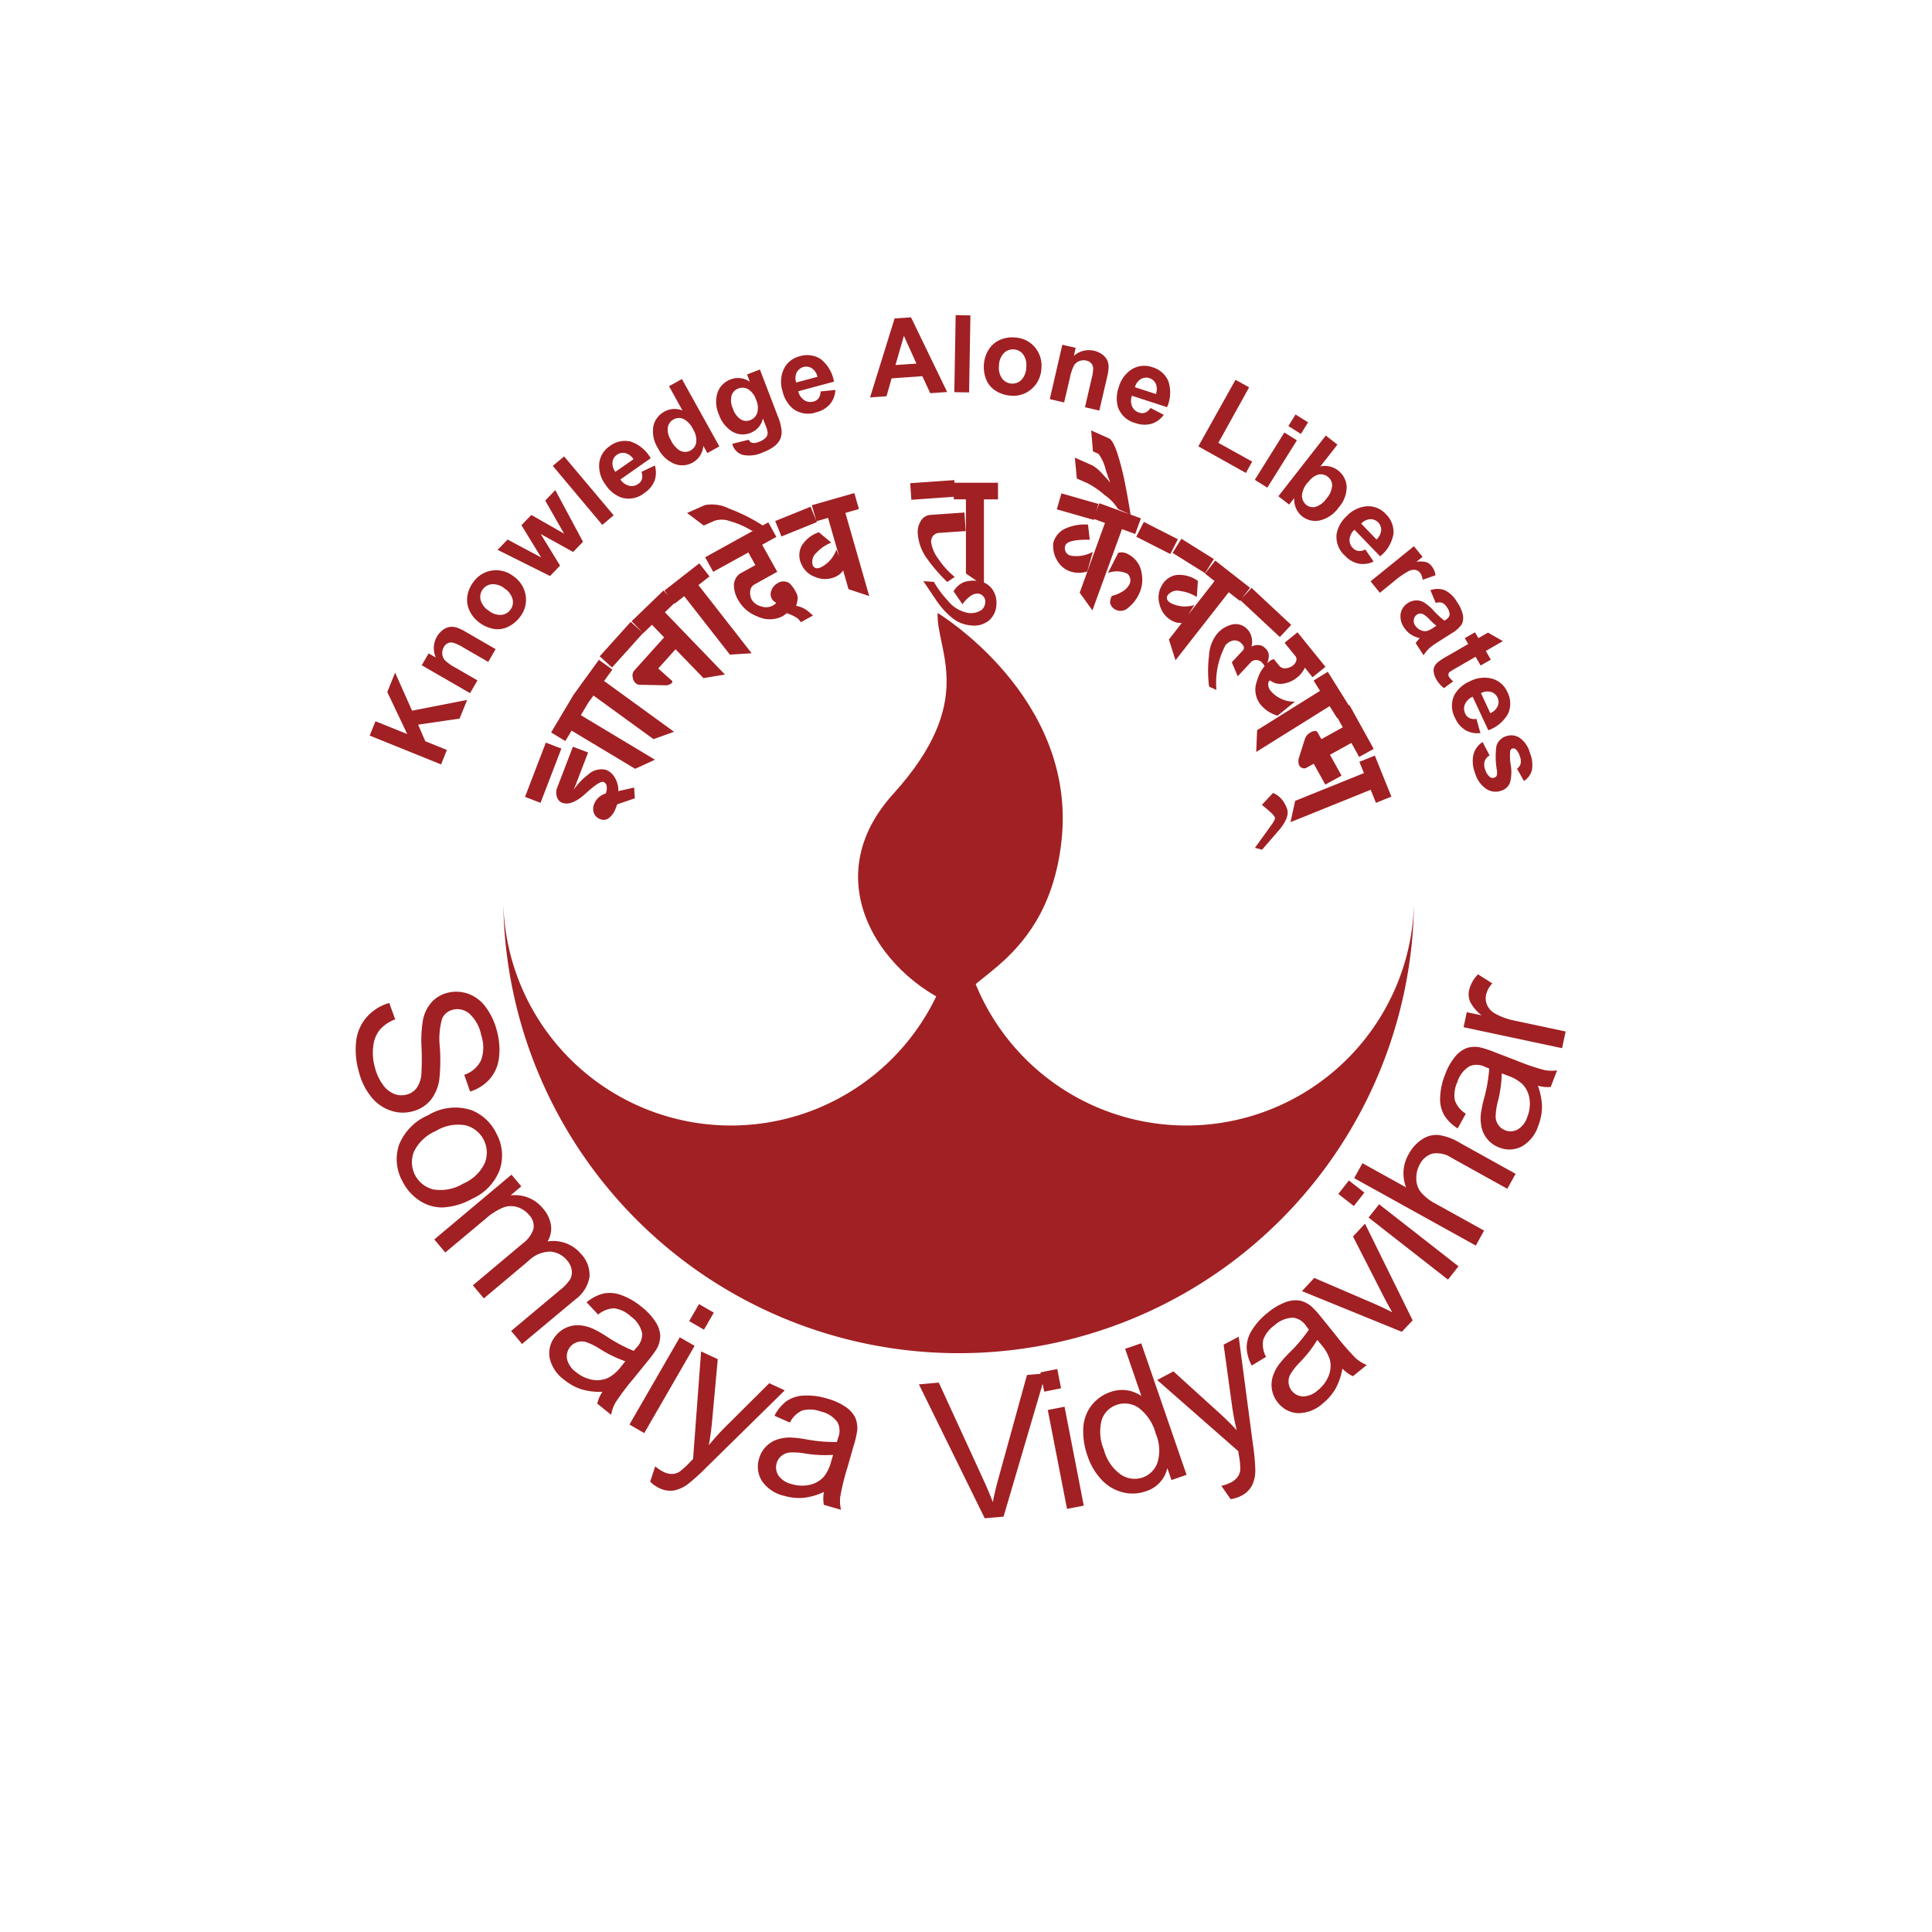 <svg xmlns="http://www.w3.org/2000/svg" width="107.872" height="107.872" viewBox="0 0 107.872 107.872">
    <defs>
        <style>
            .cls-1{opacity:.95;fill:url(#linear-gradient)}.cls-2,.cls-3{fill:#a12023}.cls-3{fill-rule:evenodd}.cls-4{filter:url(#Ellipse_59)}
        </style>
        <linearGradient id="linear-gradient" x1=".5" x2=".5" y2="1" gradientUnits="objectBoundingBox">
            <stop offset="0" stop-color="#fff"/>
            <stop offset="1" stop-color="#fff"/>
        </linearGradient>
        <filter id="Ellipse_59" width="107.872" height="107.872" x="0" y="0" filterUnits="userSpaceOnUse">
            <feOffset dy="3"/>
            <feGaussianBlur result="blur" stdDeviation="3"/>
            <feFlood flood-opacity=".161"/>
            <feComposite in2="blur" operator="in"/>
            <feComposite in="SourceGraphic"/>
        </filter>
    </defs>
    <g id="Group_3595" data-name="Group 3595" transform="translate(9 6)">
        <g class="cls-4" transform="translate(-9 -6)">
            <circle id="Ellipse_59-2" cx="44.936" cy="44.936" r="44.936" class="cls-1" data-name="Ellipse 59" transform="translate(9 6)"/>
        </g>
        <g id="Group_415" data-name="Group 415" transform="translate(10.859 11.596)">
            <path id="Path_2457" d="M73.516 54.085l-5.5-1.17.178-.839.833.177a2.318 2.318 0 0 1-.645-.758 1.062 1.062 0 0 1-.06-.637 1.867 1.867 0 0 1 .5-.895l.8.506a1.345 1.345 0 0 0-.349.639.917.917 0 0 0 .067.59 1.024 1.024 0 0 0 .437.455 3.675 3.675 0 0 0 1.055.387l2.882.613zm-3.369 1.406a6.913 6.913 0 0 1-.22 1.584 3.563 3.563 0 0 0-.121.844.834.834 0 0 0 1.228.708 1.25 1.25 0 0 0 .539-.7 1.969 1.969 0 0 0 .126-1 1.487 1.487 0 0 0-.39-.825 2.292 2.292 0 0 0-.835-.485zm2.018.69a3.622 3.622 0 0 1 .229 1.18 2.958 2.958 0 0 1-.205 1.049 2.04 2.04 0 0 1-.932 1.168 1.5 1.5 0 0 1-1.259.05 1.528 1.528 0 0 1-.638-.446 1.551 1.551 0 0 1-.335-.656 2.35 2.35 0 0 1-.046-.753 6.708 6.708 0 0 1 .17-.842 8.677 8.677 0 0 0 .3-1.706l-.23-.094a1.046 1.046 0 0 0-.864-.042 1.583 1.583 0 0 0-.691.9A1.684 1.684 0 0 0 67.53 57a1.446 1.446 0 0 0 .61.742l-.453.823a2.308 2.308 0 0 1-.752-.736 1.826 1.826 0 0 1-.228-.99 3.763 3.763 0 0 1 .271-1.263 3.382 3.382 0 0 1 .578-1.031 1.558 1.558 0 0 1 .637-.467 1.511 1.511 0 0 1 .712-.044 5.491 5.491 0 0 1 .837.271l1.187.456a13.3 13.3 0 0 0 1.591.545 2.11 2.11 0 0 0 .717.017l-.357.93a2.018 2.018 0 0 1-.715-.072zM68.7 65.107l-6.793-3.765.463-.834 2.437 1.351a2.135 2.135 0 0 1 .14-1.85 2.267 2.267 0 0 1 .744-.829 1.431 1.431 0 0 1 .914-.248 3.147 3.147 0 0 1 1.2.437l3.117 1.731-.464.835-3.118-1.73a1.478 1.478 0 0 0-1.06-.234 1.157 1.157 0 0 0-.711.609 1.546 1.546 0 0 0-.193.8 1.232 1.232 0 0 0 .263.755 2.729 2.729 0 0 0 .831.642l2.691 1.492zm-1.555 1.9l-4.433-3.464.588-.743 4.432 3.464zM61.889 62.9l-.865-.676.588-.752.865.676zm2.678 7.021l-5.575-2.271.687-.737 3.288 1.414q.532.228 1.075.51c-.159-.264-.34-.593-.542-.989L61.843 64.6l.669-.717 2.661 5.4zm-4.717.45a6.942 6.942 0 0 1-.983 1.261 3.566 3.566 0 0 0-.527.671.834.834 0 0 0 .71 1.226 1.241 1.241 0 0 0 .816-.335 1.959 1.959 0 0 0 .61-.8 1.488 1.488 0 0 0 .075-.91 2.3 2.3 0 0 0-.48-.837zm1.4 1.605a3.637 3.637 0 0 1-.392 1.137 2.983 2.983 0 0 1-.7.806 2.049 2.049 0 0 1-1.392.545 1.5 1.5 0 0 1-1.115-.587 1.529 1.529 0 0 1-.33-.705 1.562 1.562 0 0 1 .037-.736 2.342 2.342 0 0 1 .337-.676 6.794 6.794 0 0 1 .568-.644A8.612 8.612 0 0 0 59.38 69.8c-.079-.1-.13-.17-.151-.2a1.048 1.048 0 0 0-.728-.467 1.584 1.584 0 0 0-1.047.431 1.687 1.687 0 0 0-.624.809 1.446 1.446 0 0 0 .157.947l-.8.486a2.32 2.32 0 0 1-.283-1.013 1.829 1.829 0 0 1 .3-.971 3.761 3.761 0 0 1 .868-.958 3.388 3.388 0 0 1 1.016-.6 1.569 1.569 0 0 1 .784-.086 1.533 1.533 0 0 1 .639.318 5.505 5.505 0 0 1 .59.653l.8.989A13.259 13.259 0 0 0 62 71.4a2.132 2.132 0 0 0 .612.374l-.774.627a2 2 0 0 1-.585-.42zm-6.245 7.285l-.514-.74a2.145 2.145 0 0 0 .522-.182 1.047 1.047 0 0 0 .4-.332.847.847 0 0 0 .137-.409 4.383 4.383 0 0 0-.076-.763c-.01-.057-.02-.137-.035-.246l-4.53-3.975.907-.483 2.564 2.326q.49.442.971.96a12.919 12.919 0 0 1-.256-1.317l-.477-3.459.842-.448.8 6.057a11.211 11.211 0 0 1 .127 1.378 1.889 1.889 0 0 1-.19.884 1.382 1.382 0 0 1-.59.564 1.917 1.917 0 0 1-.599.19zm-7.066-2.739a2.443 2.443 0 0 0 .957 1.381 1.377 1.377 0 0 0 1.191.156 1.352 1.352 0 0 0 .837-.83 2.36 2.36 0 0 0-.095-1.618 2.639 2.639 0 0 0-.972-1.457A1.366 1.366 0 0 0 48.648 74a1.322 1.322 0 0 0-.834.837 2.557 2.557 0 0 0 .128 1.689zm3.768 1.678l-.231-.672a1.747 1.747 0 0 1-1.215 1.3 2.206 2.206 0 0 1-1.291.052 2.432 2.432 0 0 1-1.164-.695 3.575 3.575 0 0 1-.79-1.344 4.021 4.021 0 0 1-.233-1.536 2.212 2.212 0 0 1 .455-1.268 2.258 2.258 0 0 1 1.069-.757 1.886 1.886 0 0 1 1.719.227l-.907-2.635.9-.309 2.529 7.344zm-5.832 1.61L44.8 74.288l.937-.183 1.073 5.523zM44.6 73.264l-.21-1.077.941-.187.21 1.077zm-3.32 7.068l-3.675-7.475 1.11-.1 2.5 5.445c.2.436.373.848.516 1.23.084-.432.186-.865.308-1.3l1.6-5.8 1.045-.091-2.353 8zm-8.465-3.54a6.943 6.943 0 0 1-1.6-.081 3.537 3.537 0 0 0-.851-.047.834.834 0 0 0-.6 1.284 1.247 1.247 0 0 0 .742.477 1.961 1.961 0 0 0 1.009.038 1.49 1.49 0 0 0 .789-.46 2.292 2.292 0 0 0 .41-.874zm-.51 2.07a3.613 3.613 0 0 1-1.156.331 2.965 2.965 0 0 1-1.063-.113 2.045 2.045 0 0 1-1.245-.827A1.5 1.5 0 0 1 28.682 77a1.519 1.519 0 0 1 .39-.675 1.542 1.542 0 0 1 .624-.391 2.333 2.333 0 0 1 .747-.111 6.712 6.712 0 0 1 .853.1 8.707 8.707 0 0 0 1.726.153c.039-.124.063-.2.073-.237a1.046 1.046 0 0 0-.034-.864 1.584 1.584 0 0 0-.954-.61 1.69 1.69 0 0 0-1.021-.048 1.447 1.447 0 0 0-.686.672l-.859-.38a2.32 2.32 0 0 1 .667-.813 1.828 1.828 0 0 1 .967-.313 3.761 3.761 0 0 1 1.282.16 3.4 3.4 0 0 1 1.078.486 1.557 1.557 0 0 1 .52.593 1.515 1.515 0 0 1 .106.706 5.445 5.445 0 0 1-.2.857l-.35 1.223a12.934 12.934 0 0 0-.4 1.633 2.1 2.1 0 0 0 .044.717l-.957-.275a2.012 2.012 0 0 1 .002-.722zm-9.705-.573l.282-.857a2.179 2.179 0 0 0 .459.308 1.042 1.042 0 0 0 .505.118.848.848 0 0 0 .409-.137 4.421 4.421 0 0 0 .564-.519c.039-.042.1-.1.176-.176l.449-6.011.93.434-.316 3.451c-.039.439-.1.89-.183 1.354a13.274 13.274 0 0 1 .9-1l2.476-2.463.864.4-4.357 4.281a11.308 11.308 0 0 1-1.025.931 1.892 1.892 0 0 1-.819.38 1.384 1.384 0 0 1-.8-.132 1.887 1.887 0 0 1-.514-.362zM21.443 75.1l2.812-4.872.827.477-2.812 4.872zm3.334-5.776l.55-.95.826.477-.549.95zm-3.565 2.243a7.009 7.009 0 0 1-1.437-.7 3.552 3.552 0 0 0-.765-.376.835.835 0 0 0-1.053.949 1.249 1.249 0 0 0 .5.728 1.961 1.961 0 0 0 .913.43 1.492 1.492 0 0 0 .906-.116 2.308 2.308 0 0 0 .719-.644zm-1.278 1.705a3.61 3.61 0 0 1-1.193-.147 2.957 2.957 0 0 1-.934-.519 2.048 2.048 0 0 1-.824-1.248 1.5 1.5 0 0 1 .343-1.213 1.527 1.527 0 0 1 .622-.469 1.56 1.56 0 0 1 .727-.117 2.321 2.321 0 0 1 .73.19 6.689 6.689 0 0 1 .748.422 8.615 8.615 0 0 0 1.53.815l.16-.189a1.046 1.046 0 0 0 .306-.809 1.584 1.584 0 0 0-.64-.935 1.7 1.7 0 0 0-.92-.444 1.457 1.457 0 0 0-.895.351l-.643-.685a2.32 2.32 0 0 1 .932-.488 1.83 1.83 0 0 1 1.017.089 3.777 3.777 0 0 1 1.117.649 3.4 3.4 0 0 1 .8.869 1.558 1.558 0 0 1 .247.75 1.52 1.52 0 0 1-.178.691 5.46 5.46 0 0 1-.517.712l-.8.988a13.326 13.326 0 0 0-1.01 1.346 2.1 2.1 0 0 0-.238.677l-.775-.627a2.01 2.01 0 0 1 .288-.66zm-9.387-8.508l4.31-3.617.548.653-.6.507a1.991 1.991 0 0 1 1.8.718 1.843 1.843 0 0 1 .458.951 1.378 1.378 0 0 1-.193.9 2.023 2.023 0 0 1 1.872.7 1.71 1.71 0 0 1 .471 1.285 1.975 1.975 0 0 1-.8 1.262L15.446 70.6l-.609-.725 2.716-2.275a2.634 2.634 0 0 0 .573-.6.827.827 0 0 0 .094-.518 1.06 1.06 0 0 0-.251-.537 1.33 1.33 0 0 0-.937-.5 1.742 1.742 0 0 0-1.219.511l-2.5 2.1-.613-.73 2.8-2.35a1.615 1.615 0 0 0 .582-.792.883.883 0 0 0-.247-.789 1.379 1.379 0 0 0-.641-.433 1.2 1.2 0 0 0-.792.018 3.491 3.491 0 0 0-1 .639l-2.242 1.874zm.093-6.057a2.39 2.39 0 0 0-1.228 1.155 1.569 1.569 0 0 0 1.077 2.11 2.459 2.459 0 0 0 1.681-.329 2.323 2.323 0 0 0 1.195-1.143 1.572 1.572 0 0 0-1.072-2.108 2.383 2.383 0 0 0-1.653.314zm-.445-.874a2.9 2.9 0 0 1 2.458-.276 2.618 2.618 0 0 1 1.36 1.291 2.524 2.524 0 0 1 .183 2.037 2.888 2.888 0 0 1-1.537 1.609 3.718 3.718 0 0 1-1.671.485 2.3 2.3 0 0 1-1.292-.4 2.765 2.765 0 0 1-.924-1.056 2.527 2.527 0 0 1-.192-2.046 3.022 3.022 0 0 1 1.615-1.645zm-2.163-6.27l.333.914a2.123 2.123 0 0 0-.841.557 1.754 1.754 0 0 0-.382.91 2.973 2.973 0 0 0 .087 1.211 2.87 2.87 0 0 0 .437.957 1.446 1.446 0 0 0 .637.524 1.114 1.114 0 0 0 .7.041 1 1 0 0 0 .561-.371 1.563 1.563 0 0 0 .262-.793 14.21 14.21 0 0 0 .009-1.434 7.053 7.053 0 0 1 .08-1.574 2.106 2.106 0 0 1 .484-.989 1.778 1.778 0 0 1 .863-.516 1.97 1.97 0 0 1 1.146.037 2.069 2.069 0 0 1 1 .74 3.727 3.727 0 0 1 .624 1.308 3.89 3.89 0 0 1 .125 1.544 2.2 2.2 0 0 1-.527 1.192 2.372 2.372 0 0 1-1.084.685l-.327-.933a1.6 1.6 0 0 0 .935-.808 2.088 2.088 0 0 0 .013-1.4 2.179 2.179 0 0 0-.682-1.225 1.029 1.029 0 0 0-.905-.2.884.884 0 0 0-.588.47 4.08 4.08 0 0 0-.133 1.64 10.366 10.366 0 0 1-.033 1.789 2.385 2.385 0 0 1-.506 1.173 1.934 1.934 0 0 1-.984.6 2.1 2.1 0 0 1-1.22-.04 2.345 2.345 0 0 1-1.088-.764 3.561 3.561 0 0 1-.681-1.366 4.443 4.443 0 0 1-.16-1.786 2.472 2.472 0 0 1 .6-1.321 2.61 2.61 0 0 1 1.245-.773z" class="cls-2" data-name="Path 2457" transform="translate(-6.157 -13.157)"/>
            <path id="Path_2458" d="M58.18 35.928q.506-.579 1-1.154.55-.686.4-1.12a1.734 1.734 0 0 0-.284-.525 1.347 1.347 0 0 0-.5-.372l-.625.666c.178.139.339.276.483.411a1.04 1.04 0 0 1 .243.286c.022.063-.021.173-.128.333q-.49.69-.985 1.368zm5.436-4.907l.254.629-3.839 1.55-.262 1.19 4.478-1.809.295.73.861-.348-.924-2.29zM62.249 28.3l.44.793-1.195.662-.217-.391a.144.144 0 0 0-.142-.065.476.476 0 0 0-.22.066.664.664 0 0 0-.345.391l-.336 1.06a.611.611 0 0 0-.02.223.445.445 0 0 0 .042.177.315.315 0 0 0 .184.153.278.278 0 0 0 .227-.019l.4-.223.647 1.165.907-.5-.646-1.166 1.195-.662.434.784.812-.45-1.354-2.448zm-1.189-1.817l.358.575-3.511 2.194-.051 1.217 4.1-2.558.417.667.788-.492-1.309-2.094zm-.49-.723l.43.54.722-.584-1.561-1.928-.722.585.633.781a.319.319 0 0 1 .012.25.519.519 0 0 1-.171.23.727.727 0 0 1-.41.163.4.4 0 0 1-.369-.151l-.289-.357a.54.54 0 0 0-.27.135 2.1 2.1 0 0 0-.671 1.064 1.347 1.347 0 0 0 .166 1.3 1.893 1.893 0 0 0 .98.655l.968-.784a1.681 1.681 0 0 1-.768-.158 1.651 1.651 0 0 1-.6-.459.589.589 0 0 1-.121-.3.279.279 0 0 1 .095-.273.922.922 0 0 0 .742.186 1.606 1.606 0 0 0 .783-.352 1.385 1.385 0 0 0 .421-.542zm-3.25-2.184a.885.885 0 0 0-.77-.232 1.605 1.605 0 0 0-.9.553 2.17 2.17 0 0 0-.43 1.2 6.972 6.972 0 0 0 .005 1.724l.409.186a4.476 4.476 0 0 1 .508-2.5.742.742 0 0 1 .455-.264.512.512 0 0 1 .415.148c.17.159.2.294.1.406l-.618.664.329.784.719-.771a.405.405 0 0 1 .307-.137.447.447 0 0 1 .315.127.768.768 0 0 1 .188.279 1.163 1.163 0 0 0 .2-.552.539.539 0 0 0-.152-.477l-.08-.075a.525.525 0 0 0-.341-.138.7.7 0 0 0-.387.087 1.036 1.036 0 0 0 .014-.48.93.93 0 0 0-.286-.531zm.276-2.267l-.633.679 2.213 2.064.634-.679zm-2.6-.8l.534.417-2.549 3.263.368 1.161 2.973-3.8.62.484.571-.731-1.945-1.52zm-1.317-1.943l-.492.788L55 20.486l.492-.788zm.718 3.7a1.723 1.723 0 0 1-1.328-.121c-.185-.117-.243-.25-.173-.4a.658.658 0 0 1 .7-.264 2.25 2.25 0 0 1 .943.337l.061-.9a1.8 1.8 0 0 0-1.164-.334 1.125 1.125 0 0 0-.837.566 1.31 1.31 0 0 0-.143 1.064 1.4 1.4 0 0 0 .616.881 1.2 1.2 0 0 0 .339.147.929.929 0 0 0 .372.014zm-4.246-2.915l-.57 1.119a1.555 1.555 0 0 1 .595-.083 1.368 1.368 0 0 1 .514.146.567.567 0 0 1 .137.3.5.5 0 0 1-.054.285 1.024 1.024 0 0 1-.4.4 1.84 1.84 0 0 1-.574.236.716.716 0 0 0-.1.39.54.54 0 0 0 .339.394.6.6 0 0 0 .658-.112 2.086 2.086 0 0 0 .6-.744 1.839 1.839 0 0 0 .161-1.205 1.391 1.391 0 0 0-.744-1.042.705.705 0 0 0-.559-.086zm1.009-.9l1.9.967.421-.827-1.9-.967zm-1.454-3.022c-.158-.183-.3-.336-.417-.461a2.387 2.387 0 0 0-.57-.493l-.989-.44.11 1.165.609.271a4.979 4.979 0 0 1 .959.666 2.61 2.61 0 0 1 .734.77l.7.31q-.162-1-.3-1.688a14.8 14.8 0 0 0-.423-1.684c-.167-.52-.33-.817-.49-.887l-.988-.44.1 1.169.31.138a2.413 2.413 0 0 1 .407.91q.186.547.251.696zm-.932 2.022l.637.232L48 21.576l.71.99 1.651-4.538.739.269.317-.872-2.32-.844zm.017.063l.256-.892-2.067-.592-.257.892zm-.057 1.78a1.872 1.872 0 0 1-1.232.215.422.422 0 0 1-.307-.554q.1-.357 1.369-.335l-.1-.846a2.641 2.641 0 0 0-1.216.2 1.232 1.232 0 0 0-.717.795 1.552 1.552 0 0 0 .211 1.01 1.315 1.315 0 0 0 .8.631 1.467 1.467 0 0 0 .416.057 1.579 1.579 0 0 0 .465-.077zm-5.387 2.957a1.266 1.266 0 0 0-.27-.923 1.152 1.152 0 0 0-.852-.416 1.65 1.65 0 0 0-.718.087 1.256 1.256 0 0 0-.55.5l.5.725a1.766 1.766 0 0 1 .454-.467.677.677 0 0 1 .4-.131.433.433 0 0 1 .307.153.423.423 0 0 1 .11.315.6.6 0 0 1-.206.445 1.074 1.074 0 0 1-.768.165 1.882 1.882 0 0 1-1.124-.691 5.641 5.641 0 0 1-.77-1.04l-.589-.041q.764 1.137.784 1.161a4.408 4.408 0 0 0 .835.9 1.922 1.922 0 0 0 1.044.412 1.327 1.327 0 0 0 1.005-.28 1.228 1.228 0 0 0 .41-.873zm-2.376-5.886h.677v4.141l1.005.688v-4.827h.786v-.929h-2.466zm.093-.15L41 15.291l-2.463.172.064.926zm-1.4 1.018a.674.674 0 0 0-.53.327 1.188 1.188 0 0 0-.171.762 2.681 2.681 0 0 0 .463 1.282 9.166 9.166 0 0 0 1.18 1.375l.418-.282a4.514 4.514 0 0 1-.907-.993 2.086 2.086 0 0 1-.41-.93.529.529 0 0 1 .1-.363.48.48 0 0 1 .377-.175l1.45-.1-.068-1.036zm-6.364.354l.651-.187 1.141 3.98 1.157.384-1.331-4.641.756-.217-.256-.892-2.373.68zm-2.3-.011l.348.862 1.975-.8-.348-.861zm3.412 1.591a1.722 1.722 0 0 1-.879 1c-.2.083-.345.05-.429-.1a.659.659 0 0 1 .2-.722 2.278 2.278 0 0 1 .827-.564l-.694-.579a1.8 1.8 0 0 0-.954.744 1.128 1.128 0 0 0-.034 1.01 1.311 1.311 0 0 0 .777.741 1.4 1.4 0 0 0 1.074.019 1.153 1.153 0 0 0 .319-.188.927.927 0 0 0 .23-.292zm-4.074-1.32a9.527 9.527 0 0 0-1.9-.96 2.133 2.133 0 0 0-1.371-.2l-.988.44.932.7.609-.27a1.347 1.347 0 0 1 .848.023 4.988 4.988 0 0 1 1.25.55zm-1.328 2.678a.829.829 0 0 0-.317.632 1.665 1.665 0 0 0 .247.843 2.045 2.045 0 0 0 1.06.9 1.59 1.59 0 0 0 1.427-.017l.223-.162a3.164 3.164 0 0 1 .444.192.833.833 0 0 1 .337.313l.678-.377q-.193-.167-.3-.256a1.376 1.376 0 0 0-.643-.281 1.7 1.7 0 0 0 .09-.468.763.763 0 0 0-.108-.309 1.62 1.62 0 0 0-.358-.489.589.589 0 0 0-.679.015.7.7 0 0 0-.319.383.517.517 0 0 0 .267.695.563.563 0 0 1-.179.15.819.819 0 0 1-.681.046.848.848 0 0 1-.507-.363.815.815 0 0 1-.09-.468.463.463 0 0 1 .25-.394l1.262-.7-.843-1.51.793-.439-.45-.812-3.526 1.951.45.812 1.962-1.081.392.707zm-3.624 1.664l.534-.417 2.549 3.263 1.216-.077-2.973-3.805.62-.484-.571-.732-1.946 1.52zm-1.756 1.65l.488-.47 2.876 2.978 1.2-.2-3.353-3.477.566-.546-.645-.669-1.777 1.715zm-.515 2.1a.422.422 0 0 0-.076.329.53.53 0 0 0 .174.363.346.346 0 0 0 .26.087l1.371.029a.509.509 0 0 0 .373-.12c.049-.054.054-.1.017-.132l-.764-.687 1.118-1.243-.682-.614zM21.2 25.13l.69.622 1.732-1.924-.69-.622zm-.747 2.738l.4-.549 3.35 2.434 1.148-.409-3.906-2.838.462-.636-.751-.546-1.451 2zm-1.172 1.991l.349-.581 3.55 2.132 1.107-.507-4.139-2.487.4-.674-.8-.478-1.261 2.116zm-2.251 3.118l.867.333 1.163-3.03-.867-.332zm4.508-.189a.994.994 0 0 0-.65.593.694.694 0 0 0-.012.5.575.575 0 0 0 .355.341.482.482 0 0 0 .5-.076 1.215 1.215 0 0 0 .361-.529l.086-.224.984-.337-.039-.6-.884.2a1.366 1.366 0 0 0-.181-.73.98.98 0 0 0-.5-.455 1.077 1.077 0 0 0-1.018.276 3.4 3.4 0 0 0-.788.833l.8-2.081-.847-.324-.881 2.295a.738.738 0 0 0-.016.5.489.489 0 0 0 .293.335q.531.2 1.317-.518t.99-.644a.284.284 0 0 1 .181.244.781.781 0 0 1-.051.401z" class="cls-2" data-name="Path 2458" transform="translate(-7.575 -6.08)"/>
            <path id="Path_2459" d="M69.2 28.958l.388.741a.6.6 0 0 0-.276.321.721.721 0 0 0 .029.468.81.81 0 0 0 .269.417.26.26 0 0 0 .243.031.217.217 0 0 0 .129-.106.666.666 0 0 0 .012-.3 4.449 4.449 0 0 1-.032-1.327.8.8 0 0 1 .544-.577.86.86 0 0 1 .747.081 1.489 1.489 0 0 1 .584.847 1.739 1.739 0 0 1 .112.967 1.059 1.059 0 0 1-.444.605l-.389-.688a.482.482 0 0 0 .2-.27.691.691 0 0 0-.037-.408.892.892 0 0 0-.238-.411.2.2 0 0 0-.189-.034.18.18 0 0 0-.114.126 3.1 3.1 0 0 0 .03.8 2.264 2.264 0 0 1-.047.988.76.76 0 0 1-.5.444.944.944 0 0 1-.813-.1 1.584 1.584 0 0 1-.635-.9 1.743 1.743 0 0 1-.084-1.037 1.18 1.18 0 0 1 .505-.686m.432-1.611a.792.792 0 0 0 .416-.4.565.565 0 0 0-.012-.467.571.571 0 0 0-.367-.32.761.761 0 0 0-.557.068zm-.775.31l.223.8a1.343 1.343 0 0 1-.835-.163 1.47 1.47 0 0 1-.576-.675 1.394 1.394 0 0 1-.027-1.315 1.786 1.786 0 0 1 .843-.733 1.718 1.718 0 0 1 1.271-.145 1.332 1.332 0 0 1 .83.742 1.386 1.386 0 0 1 .047 1.19 2.039 2.039 0 0 1-1.112.943l-.873-1.872a.828.828 0 0 0-.432.422.625.625 0 0 0 .016.517.509.509 0 0 0 .233.25.653.653 0 0 0 .399.046zm.805-3.3l-.569.328-.282-.487-1.087.628a3.11 3.11 0 0 0-.377.236.185.185 0 0 0-.054.116.235.235 0 0 0 .034.141 1.113 1.113 0 0 0 .235.249l-.517.38a1.635 1.635 0 0 1-.433-.5 1.059 1.059 0 0 1-.137-.385.586.586 0 0 1 .037-.324.755.755 0 0 1 .22-.261 4 4 0 0 1 .49-.313l1.177-.679-.19-.328.569-.328.19.327.537-.31.83.476-.953.55zm-3.042-1.889a5.111 5.111 0 0 1-.379-.352 1.571 1.571 0 0 0-.364-.3.345.345 0 0 0-.331.023.4.4 0 0 0-.181.271.451.451 0 0 0 .074.344.712.712 0 0 0 .354.277.512.512 0 0 0 .337.017 1.606 1.606 0 0 0 .354-.192zm-.039-1.289l-.294-.7a1.163 1.163 0 0 1 .8 0 1.594 1.594 0 0 1 .681.65 1.968 1.968 0 0 1 .338.761.823.823 0 0 1-.071.5 1.705 1.705 0 0 1-.559.495l-.812.517a3.287 3.287 0 0 0-.486.364 1.79 1.79 0 0 0-.27.351l-.444-.684a3.354 3.354 0 0 1 .227-.277 1.52 1.52 0 0 1-.505-.211 1.3 1.3 0 0 1-.365-.375 1.069 1.069 0 0 1-.195-.777.872.872 0 0 1 .4-.593.89.89 0 0 1 .464-.15.828.828 0 0 1 .458.124 2.785 2.785 0 0 1 .518.445 4.455 4.455 0 0 0 .605.561l.069-.044a.429.429 0 0 0 .221-.283.7.7 0 0 0-.157-.426.585.585 0 0 0-.26-.241.6.6 0 0 0-.356.005zm-3.115-.553l-.518-.641 2.42-1.96.482.595-.343.278a1.322 1.322 0 0 1 .544.015.652.652 0 0 1 .3.214 1.036 1.036 0 0 1 .221.52l-.719.253a.714.714 0 0 0-.139-.384.452.452 0 0 0-.258-.169.639.639 0 0 0-.387.07 4.833 4.833 0 0 0-.855.6zm-.19-2.978a.8.8 0 0 0 .263-.511.594.594 0 0 0-.615-.621.756.756 0 0 0-.5.246zm-.632.544l.472.687a1.341 1.341 0 0 1-.843.117 1.457 1.457 0 0 1-.764-.45 1.393 1.393 0 0 1-.454-1.234 1.785 1.785 0 0 1 .558-.968 1.72 1.72 0 0 1 1.154-.551 1.333 1.333 0 0 1 1.027.432 1.383 1.383 0 0 1 .431 1.109 2.039 2.039 0 0 1-.745 1.254l-1.435-1.486a.829.829 0 0 0-.271.539.624.624 0 0 0 .183.484.507.507 0 0 0 .3.162.647.647 0 0 0 .394-.079zm-3.2-3.735a1.338 1.338 0 0 0-.321.658.652.652 0 0 0 .247.61.584.584 0 0 0 .51.1 1.138 1.138 0 0 0 .6-.46 1.223 1.223 0 0 0 .322-.727.612.612 0 0 0-.245-.491.625.625 0 0 0-.53-.122 1.058 1.058 0 0 0-.573.445zm-1.645.777l2.648-3.389.65.507-.954 1.221a1.166 1.166 0 0 1 .979.214 1.217 1.217 0 0 1 .489.9 1.708 1.708 0 0 1-.436 1.163 1.808 1.808 0 0 1-1.057.735 1.186 1.186 0 0 1-.992-.229 1.14 1.14 0 0 1-.333-.43 1.266 1.266 0 0 1-.11-.586l-.282.36zm-1.316-.917l1.651-2.642.7.437-1.651 2.642zm1.875-3l.4-.647.7.437-.4.647zm-5.027 1.132L55.4 8.724l.76.421-1.717 3.1 1.888 1.046-.351.634zm-2.369-2.922a.8.8 0 0 0-.007-.575.595.595 0 0 0-.835-.26.754.754 0 0 0-.33.454zm-.3.778l.739.384a1.344 1.344 0 0 1-.689.5 1.468 1.468 0 0 1-.886-.039 1.393 1.393 0 0 1-.979-.877 1.781 1.781 0 0 1 .038-1.117 1.717 1.717 0 0 1 .761-1.029 1.333 1.333 0 0 1 1.109-.1 1.384 1.384 0 0 1 .9.777 2.039 2.039 0 0 1-.07 1.457l-1.964-.638a.833.833 0 0 0 .013.6.625.625 0 0 0 .39.341.5.5 0 0 0 .342 0 .647.647 0 0 0 .294-.256zm-2.86.145l-.8-.185.357-1.55a2.5 2.5 0 0 0 .1-.648.464.464 0 0 0-.117-.263.487.487 0 0 0-.259-.143.655.655 0 0 0-.4.027.6.6 0 0 0-.3.251 2.661 2.661 0 0 0-.223.684l-.324 1.374-.8-.186.7-3.035.745.172-.1.446a1.276 1.276 0 0 1 1.584-.077.844.844 0 0 1 .277.322.9.9 0 0 1 .079.374 2.544 2.544 0 0 1-.08.55zm-5.6-2.513a1.031 1.031 0 0 0 .17.724.719.719 0 0 0 1.081.076 1.043 1.043 0 0 0 .269-.7 1.021 1.021 0 0 0-.17-.717.691.691 0 0 0-.522-.283.7.7 0 0 0-.559.208 1.028 1.028 0 0 0-.271.692zm-.84-.1a1.706 1.706 0 0 1 .257-.779 1.389 1.389 0 0 1 .614-.544 1.686 1.686 0 0 1 .841-.145 1.554 1.554 0 0 1 1.124.539 1.586 1.586 0 0 1 .37 1.19 1.611 1.611 0 0 1-.536 1.137 1.541 1.541 0 0 1-1.178.384 1.8 1.8 0 0 1-.8-.25 1.33 1.33 0 0 1-.55-.608 1.9 1.9 0 0 1-.144-.927zM39.7 9.415l.075-4.3.824.014-.075 4.3zm-2.115-1.594l-.7-1.551-.471 1.63zM39.3 9.407l-.943.066-.443-.949-1.715.12-.286 1-.918.064 1.37-4.408.917-.063zm-7.24-.85a.8.8 0 0 0-.318-.478.594.594 0 0 0-.842.237.756.756 0 0 0-.03.56zm.17.817l.83-.081a1.352 1.352 0 0 1-.305.795 1.469 1.469 0 0 1-.765.45 1.394 1.394 0 0 1-1.3-.2 1.79 1.79 0 0 1-.576-.957 1.716 1.716 0 0 1 .077-1.281 1.33 1.33 0 0 1 .875-.689 1.385 1.385 0 0 1 1.179.16 2.036 2.036 0 0 1 .735 1.259l-1.995.535a.83.83 0 0 0 .34.5.627.627 0 0 0 .512.074.51.51 0 0 0 .287-.186.645.645 0 0 0 .105-.379zm-4.894.952a1.124 1.124 0 0 0 .44.609.591.591 0 0 0 .524.045.658.658 0 0 0 .392-.4 1.037 1.037 0 0 0-.057-.728 1.089 1.089 0 0 0-.444-.6.633.633 0 0 0-.555-.039.611.611 0 0 0-.373.39 1.081 1.081 0 0 0 .072.723zM27.3 12.3l.919-.23a.328.328 0 0 0 .183.172.62.62 0 0 0 .377-.05.946.946 0 0 0 .417-.264.4.4 0 0 0 .079-.253 1.3 1.3 0 0 0-.1-.367l-.163-.424a1.114 1.114 0 0 1-.69.805 1.147 1.147 0 0 1-1.118-.139 1.809 1.809 0 0 1-.643-.871 1.723 1.723 0 0 1-.077-1.254 1.218 1.218 0 0 1 .727-.722 1.142 1.142 0 0 1 1.071.132l-.157-.407.72-.277 1 2.61a2.777 2.777 0 0 1 .21.8 1.006 1.006 0 0 1-.084.491 1.132 1.132 0 0 1-.322.384 2.329 2.329 0 0 1-.617.331 1.8 1.8 0 0 1-1.146.15.854.854 0 0 1-.556-.524.384.384 0 0 0-.03-.093zm-3.431-.211a1.421 1.421 0 0 0 .47.564.623.623 0 0 0 .644.012.605.605 0 0 0 .306-.447 1.12 1.12 0 0 0-.176-.729 1.227 1.227 0 0 0-.544-.582.612.612 0 0 0-.55.034.619.619 0 0 0-.316.442 1.05 1.05 0 0 0 .169.701zm2.712.355l-.67.371-.222-.4a1.246 1.246 0 0 1-.2.566 1.161 1.161 0 0 1-.4.368 1.191 1.191 0 0 1-1.014.068 1.768 1.768 0 0 1-.92-.87 1.745 1.745 0 0 1-.258-1.234 1.217 1.217 0 0 1 .624-.817 1.168 1.168 0 0 1 1-.058l-.751-1.355.721-.4zm-4.794.714a.8.8 0 0 0-.464-.341.565.565 0 0 0-.457.093.572.572 0 0 0-.252.417.755.755 0 0 0 .164.537zm.439.71l.752-.359a1.341 1.341 0 0 1-.016.85 1.457 1.457 0 0 1-.565.684 1.39 1.39 0 0 1-1.289.256 1.785 1.785 0 0 1-.869-.7 1.718 1.718 0 0 1-.363-1.227 1.333 1.333 0 0 1 .586-.946 1.385 1.385 0 0 1 1.163-.253 2.039 2.039 0 0 1 1.122.932l-1.691 1.184a.828.828 0 0 0 .49.353.626.626 0 0 0 .507-.106.508.508 0 0 0 .206-.272.647.647 0 0 0-.03-.401zm-2.18 2.958l-2.765-3.294.631-.53 2.768 3.288zm-2.918 2.854L14.2 18.219l.557-.576 1.874 1-1.1-1.8.552-.572 1.83 1.044-1.055-1.847.564-.584 1.546 2.884-.55.57-1.814-1.006 1.083 1.768zM13.7 21.613a1.034 1.034 0 0 0 .7.239.7.7 0 0 0 .518-.295.692.692 0 0 0 .118-.582 1.04 1.04 0 0 0-.45-.6 1.024 1.024 0 0 0-.7-.237.694.694 0 0 0-.517.292.7.7 0 0 0-.119.584 1.03 1.03 0 0 0 .45.599zm-.532.657a1.7 1.7 0 0 1-.524-.631 1.391 1.391 0 0 1-.137-.808 1.7 1.7 0 0 1 .323-.79 1.554 1.554 0 0 1 1.053-.667 1.587 1.587 0 0 1 1.2.317 1.609 1.609 0 0 1 .68 1.057 1.542 1.542 0 0 1-.3 1.2 1.815 1.815 0 0 1-.637.547 1.331 1.331 0 0 1-.808.145 1.91 1.91 0 0 1-.854-.37zm.92 1.492l-.412.714-1.376-.795a2.445 2.445 0 0 0-.6-.281.465.465 0 0 0-.285.034.5.5 0 0 0-.214.206.67.67 0 0 0-.091.392.6.6 0 0 0 .153.357 2.7 2.7 0 0 0 .589.412l1.222.706-.412.713-2.7-1.557.387-.663.4.23a1.278 1.278 0 0 1 .39-1.537.842.842 0 0 1 .389-.17.917.917 0 0 1 .381.033 2.565 2.565 0 0 1 .5.237zM11.045 30.2l-3.988-1.611.325-.8 1.771.715-1.113-2.347.437-1.083.946 2.126 3.074-.6-.421 1.042-2.314.339.4.923 1.205.487z" class="cls-2" data-name="Path 2459" transform="translate(-6.275 -5.115)"/>
            <path id="Path_2460" d="M44.759 47.4c-4.384-1.146-9.1-6.915-4.378-12.129s2.391-7.988 2.475-10.1c0 0 7.785 4.68 6.92 12.7-.831 7.7-6.989 7.821-5.017 9.531" class="cls-3" data-name="Path 2460" transform="translate(-10.364 -8.542)"/>
            <path id="Path_2461" d="M66.485 45.341a25.426 25.426 0 0 1-50.848 0 12.714 12.714 0 0 0 25.424-.328 12.714 12.714 0 0 0 25.424.328m-25.422-.493v0z" class="cls-3" data-name="Path 2461" transform="translate(-7.393 -12.49)"/>
        </g>
    </g>
</svg>
